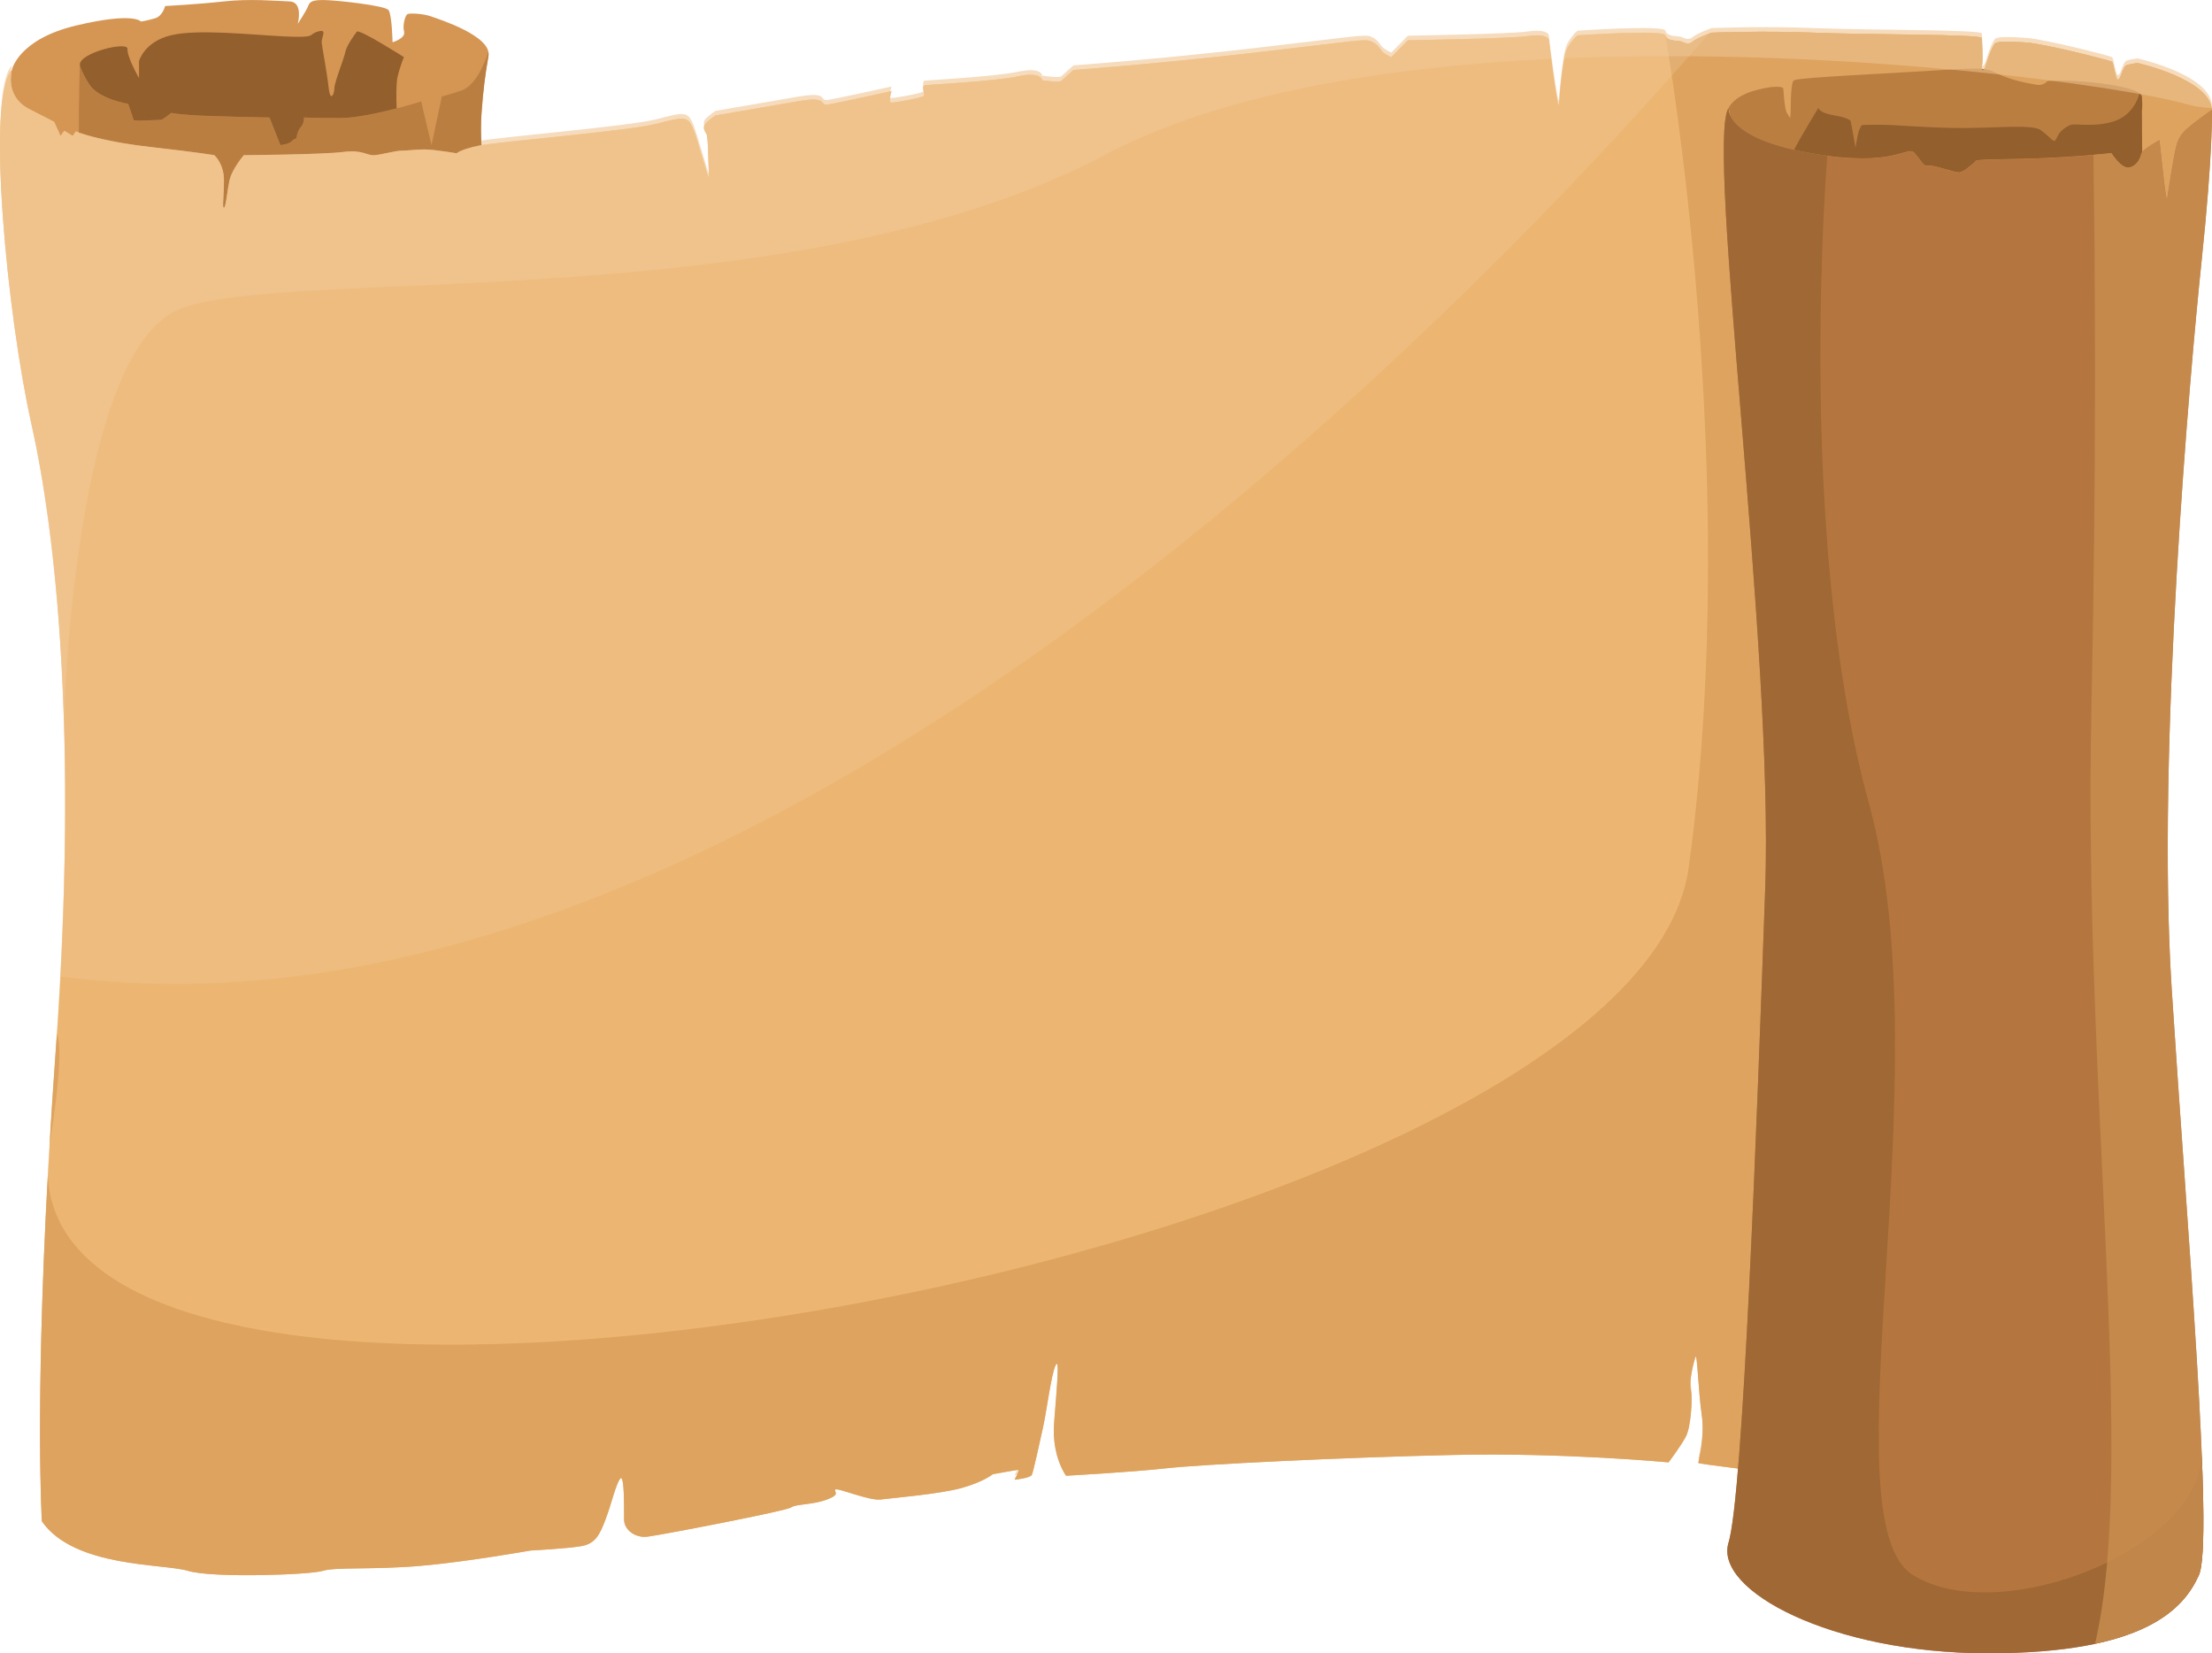 <svg width="384.4" height="287.28" viewBox="0 0 384.4 287.28" xmlns="http://www.w3.org/2000/svg" xmlns:xlink="http://www.w3.org/1999/xlink" overflow="hidden"><defs></defs><g><path d="M2.06 11.36C2.06 11.36 0.72 15.92 5.07 18.15 9.41 20.38 9.41 20.38 9.41 20.38L10.52 22.83 11.19 21.94 12.64 22.83 13.2 22.05C13.2 22.05 17.21 23.72 26 24.72 34.8 25.72 37.25 26.17 37.25 26.17 37.25 26.17 38.92 27.62 38.92 30.51 38.92 33.41 38.59 35.3 38.92 35.3 39.25 35.3 39.48 32.29 39.92 30.4 40.37 28.51 42.37 26.17 42.37 26.17 42.37 26.17 56.18 26.06 59.63 25.61 63.08 25.17 63.75 26.28 65.09 26.17 66.43 26.06 68.65 25.39 69.77 25.39 70.88 25.39 72.11 25.17 73.78 25.17 75.45 25.17 79.35 25.84 79.35 25.84 79.35 25.84 80.02 25.17 83.25 24.5 86.48 23.83 109.41 21.94 114.09 20.71 118.77 19.49 119.43 19.37 120.32 21.27 121.21 23.16 123.32 31.4 123.21 29.95 123.1 28.5 123.1 23.05 122.77 22.49 122.44 21.93 121.99 21.27 122.66 20.6 123.33 19.93 124.33 19.26 124.33 19.26 124.33 19.26 132.9 17.81 138.58 16.81 144.26 15.81 142.25 17.59 143.81 17.37 145.37 17.15 154.94 15.03 154.94 15.03 154.94 15.03 154.27 17.03 154.94 17.03 155.61 17.03 160.62 16.14 160.62 15.81 160.62 15.48 160.17 14.14 160.62 14.03 161.06 13.92 172.64 13.36 176.87 12.47 181.1 11.58 181.1 13.14 181.1 13.14 181.1 13.14 184.11 13.59 184.44 13.25 184.77 12.92 186.55 11.36 186.55 11.36 186.55 11.36 200.58 10.36 217.95 8.36 235.32 6.36 237.1 5.91 238.21 6.36 239.32 6.81 239.66 7.47 240.1 8.03 240.55 8.59 241.77 9.14 241.77 9.14L244.67 6.2C244.67 6.2 262.6 5.91 265.49 5.47 268.38 5.02 269.16 5.8 269.16 6.14 269.16 6.47 270.83 19.5 270.94 17.16 271.05 14.82 271.5 11.15 271.83 9.37 272.16 7.59 272.61 7.14 273.17 6.36 273.73 5.58 274.17 5.33 274.17 5.33 274.17 5.33 289.2 4.3 289.42 5.33 289.64 6.36 291.42 6.24 291.98 6.36 292.54 6.47 293.32 7.14 294.1 6.47 294.88 5.8 297.44 4.88 297.44 4.88 297.44 4.88 306.35 4.51 315.36 4.88 324.38 5.25 344.42 5.14 344.42 5.8 344.42 6.46 344.64 10.03 344.42 10.7 344.2 11.37 344.64 12.15 345.2 10.25 345.76 8.36 346.31 7.24 346.65 6.8 346.98 6.35 348.88 6.35 352.11 6.58 355.34 6.8 366.7 9.7 367.03 9.92 367.36 10.14 367.7 13.71 368.25 12.93 368.81 12.15 368.92 10.7 369.7 10.48 370.48 10.26 371.48 10.15 371.48 10.15 371.48 10.15 384.06 12.93 384.4 18.28 384.4 18.28 351.24 123.65 353.01 177.73 354.78 231.81 353.01 254.42 353.01 254.42 353.01 254.42 335.43 259.5 320.71 257.09 305.99 254.68 295.14 253.65 295.14 253.39 295.14 253.13 296.35 249.08 295.74 245.04 295.14 240.99 294.97 233.93 294.62 235.05 294.28 236.17 293.5 239.18 293.84 240.69 294.18 242.2 293.84 247.2 292.98 248.83 292.12 250.46 289.97 253.31 289.97 253.31 289.97 253.31 271.89 251.59 252.6 252.02 233.31 252.45 208.86 253.66 202.66 254.35 196.46 255.04 185.27 255.64 185.27 255.64 185.27 255.64 182.77 252.28 183.2 246.6 183.63 240.92 184.23 234.89 183.46 236.44 182.69 237.99 181.91 244.36 181.22 247.46 180.53 250.56 179.58 254.86 179.33 255.47 179.07 256.07 176.32 256.33 176.32 256.33 176.32 256.33 177.27 254.61 177.01 254.61 176.75 254.61 172.53 255.38 172.53 255.38 172.53 255.38 170.98 256.68 167.19 257.75 163.4 258.82 155.13 259.51 153.07 259.77 151 260.03 145.41 257.62 145.15 258.05 144.89 258.48 146.18 258.86 143.69 259.79 141.19 260.72 138.27 260.55 137.49 261.15 136.72 261.75 114.76 265.97 112.52 266.23 110.28 266.49 108.47 264.94 108.47 263.3 108.47 261.66 108.56 255.12 107.78 256.15 107.01 257.18 106.32 260.37 105.28 263.13 104.25 265.88 103.47 267.43 101.06 267.87 98.65 268.3 92.19 268.64 92.19 268.64 92.19 268.64 81.08 270.62 72.99 271.31 64.9 272 58.27 271.48 56.11 272.17 53.96 272.86 36.91 273.46 32.69 272.17 28.47 270.88 12.89 271.65 7.29 263.56 7.29 263.56 5.69 237.59 9.68 182.18 13.67 126.77 9.68 91.75 5.47 72.91 1.26 54.07-2.44 16.11 2.06 11.36Z" fill="#F6DCBD"/><path d="M2.06 12.16C2.06 12.16 0.72 16.72 5.07 18.95 9.41 21.18 9.41 21.18 9.41 21.18L10.52 23.63 11.19 22.74 12.64 23.63 13.2 22.85C13.2 22.85 17.21 24.52 26 25.52 34.8 26.52 37.25 26.97 37.25 26.97 37.25 26.97 38.92 28.42 38.92 31.31 38.92 34.21 38.59 36.1 38.92 36.1 39.25 36.1 39.48 33.09 39.92 31.2 40.37 29.31 42.37 26.97 42.37 26.97 42.37 26.97 56.18 26.86 59.63 26.41 63.08 25.97 63.75 27.08 65.09 26.97 66.43 26.86 68.65 26.19 69.77 26.19 70.88 26.19 72.11 25.97 73.78 25.97 75.45 25.97 79.35 26.64 79.35 26.64 79.35 26.64 80.02 25.97 83.25 25.3 86.48 24.63 109.41 22.74 114.09 21.51 118.77 20.28 119.43 20.17 120.32 22.07 121.21 23.96 123.32 32.2 123.21 30.75 123.1 29.3 123.1 23.85 122.77 23.29 122.44 22.73 121.99 22.07 122.66 21.4 123.33 20.73 124.33 20.06 124.33 20.06 124.33 20.06 132.9 18.61 138.58 17.61 144.26 16.61 142.25 18.39 143.81 18.17 145.37 17.95 154.94 15.83 154.94 15.83 154.94 15.83 154.27 17.83 154.94 17.83 155.61 17.83 160.62 16.94 160.62 16.61 160.62 16.28 160.17 14.94 160.62 14.83 161.06 14.72 172.64 14.16 176.87 13.27 181.1 12.38 181.1 13.94 181.1 13.94 181.1 13.94 184.11 14.39 184.44 14.05 184.77 13.72 186.55 12.16 186.55 12.16 186.55 12.16 200.58 11.16 217.95 9.16 235.32 7.16 237.1 6.71 238.21 7.16 239.32 7.61 239.66 8.27 240.1 8.83 240.55 9.39 241.77 9.94 241.77 9.94L244.67 7C244.67 7 262.6 6.71 265.49 6.27 268.38 5.82 269.16 6.6 269.16 6.94 269.16 7.27 270.83 20.3 270.94 17.96 271.05 15.62 271.5 11.95 271.83 10.17 272.16 8.39 272.61 7.94 273.17 7.16 273.73 6.38 274.17 6.14 274.17 6.14 274.17 6.14 289.2 5.11 289.42 6.14 289.64 7.16 291.42 7.05 291.98 7.16 292.54 7.27 293.32 7.94 294.1 7.27 294.88 6.6 297.44 5.68 297.44 5.68 297.44 5.68 306.35 5.31 315.36 5.68 324.38 6.05 344.42 5.94 344.42 6.6 344.42 7.27 344.64 10.83 344.42 11.5 344.2 12.17 344.64 12.95 345.2 11.05 345.76 9.16 346.31 8.04 346.65 7.6 346.98 7.15 348.88 7.15 352.11 7.38 355.34 7.6 366.7 10.5 367.03 10.72 367.36 10.94 367.7 14.51 368.25 13.73 368.81 12.95 368.92 11.5 369.7 11.28 370.48 11.06 371.48 10.95 371.48 10.95 371.48 10.95 384.06 13.73 384.4 19.08 384.4 19.08 351.24 124.45 353.01 178.53 354.78 232.61 353.01 255.22 353.01 255.22 353.01 255.22 335.43 260.3 320.71 257.88 305.99 255.47 295.14 254.44 295.14 254.18 295.14 253.92 296.35 249.87 295.74 245.83 295.14 241.78 294.97 234.72 294.62 235.84 294.28 236.96 293.5 239.97 293.84 241.48 294.18 242.99 293.84 247.99 292.98 249.62 292.12 251.26 289.97 254.1 289.97 254.1 289.97 254.1 271.89 252.38 252.6 252.81 233.31 253.24 208.86 254.45 202.66 255.13 196.46 255.82 185.27 256.42 185.27 256.42 185.27 256.42 182.77 253.06 183.2 247.38 183.63 241.7 184.23 235.67 183.46 237.22 182.69 238.77 181.91 245.14 181.22 248.24 180.53 251.34 179.58 255.65 179.33 256.25 179.07 256.85 176.32 257.11 176.32 257.11 176.32 257.11 177.27 255.39 177.01 255.39 176.75 255.39 172.53 256.16 172.53 256.16 172.53 256.16 170.98 257.46 167.19 258.53 163.4 259.6 155.13 260.29 153.07 260.55 151 260.81 145.41 258.4 145.15 258.83 144.89 259.26 146.18 259.64 143.69 260.57 141.19 261.5 138.27 261.33 137.49 261.93 136.72 262.53 114.76 266.75 112.52 267.01 110.28 267.27 108.47 265.72 108.47 264.08 108.47 262.44 108.56 255.9 107.78 256.93 107.01 257.96 106.32 261.15 105.28 263.91 104.25 266.67 103.47 268.22 101.06 268.65 98.65 269.08 92.19 269.42 92.19 269.42 92.19 269.42 81.08 271.4 72.99 272.09 64.9 272.78 58.27 272.26 56.11 272.95 53.96 273.64 36.91 274.24 32.69 272.95 28.47 271.66 12.89 272.43 7.29 264.34 7.29 264.34 5.69 238.37 9.68 182.96 13.67 127.55 9.68 92.53 5.47 73.69 1.24 54.84-2.44 16.91 2.06 12.16Z" fill="#ECB672"/><path d="M5.06 18.95C9.4 21.18 9.4 21.18 9.4 21.18L10.51 23.63 11.18 22.74 12.63 23.63 13.19 22.85C13.19 22.85 17.2 24.52 25.99 25.52 34.79 26.52 37.24 26.97 37.24 26.97 37.24 26.97 38.91 28.42 38.91 31.31 38.91 34.21 38.58 36.1 38.91 36.1 39.24 36.1 39.47 33.09 39.91 31.2 40.36 29.31 42.36 26.97 42.36 26.97 42.36 26.97 56.17 26.86 59.62 26.41 63.07 25.97 63.74 27.08 65.08 26.97 66.42 26.86 68.64 26.19 69.76 26.19 70.87 26.19 72.1 25.97 73.77 25.97 75.44 25.97 79.34 26.64 79.34 26.64 79.34 26.64 80.01 25.97 83.24 25.3 83.35 25.28 83.5 25.25 83.66 25.22 83.58 23.6 83.54 21.55 83.69 19.62 83.99 15.53 84.29 13.23 84.89 9.74 85.49 6.25 76.31 3.35 74.91 2.85 73.51 2.35 71.22 2.25 70.82 2.45 70.42 2.65 69.92 4.35 70.22 5.51 70.52 6.67 68.22 7.34 68.22 7.34 68.22 7.34 68.12 2.55 67.52 1.75 66.92 0.95 58.54 0.05 56.44 0.01 54.34-0.03 53.84 0.26 53.55 1.05 53.25 1.85 51.75 4.14 51.75 4.14 51.75 4.14 52.75 0.35 50.35 0.25 47.95 0.15 43.36-0.25 38.87 0.25 34.38 0.75 28.69 1.05 28.69 1.05 28.69 1.05 28.29 2.75 26.99 3.16 25.69 3.57 24.49 3.74 24.49 3.74 24.49 3.74 23.29 2.04 13.21 4.44 3.11 6.84 2.06 12.16 2.06 12.16 2.06 12.16 0.72 16.72 5.06 18.95Z" fill="#D59654"/><g><path d="M293.45 150.78C284.23 217.61 11.38 268.12 8.31 204.24 6.08 245.03 7.27 264.34 7.27 264.34 12.87 272.43 28.45 271.66 32.67 272.95 36.89 274.24 53.94 273.64 56.09 272.95 58.24 272.26 64.87 272.78 72.97 272.09 81.06 271.4 92.17 269.42 92.17 269.42 92.17 269.42 98.63 269.08 101.04 268.65 103.45 268.22 104.23 266.67 105.26 263.91 106.29 261.16 106.98 257.97 107.76 256.93 108.53 255.9 108.45 262.44 108.45 264.08 108.45 265.72 110.26 267.27 112.5 267.01 114.74 266.75 136.7 262.53 137.47 261.93 138.24 261.33 141.17 261.5 143.67 260.57 146.17 259.64 144.88 259.26 145.13 258.83 145.39 258.4 150.98 260.81 153.05 260.55 155.12 260.29 163.38 259.6 167.17 258.53 170.96 257.46 172.51 256.16 172.51 256.16 172.51 256.16 176.73 255.39 176.99 255.39 177.25 255.39 176.3 257.11 176.3 257.11 176.3 257.11 179.05 256.85 179.31 256.25 179.57 255.65 180.52 251.34 181.2 248.24 181.89 245.14 182.67 238.77 183.44 237.22 184.21 235.67 183.61 241.7 183.18 247.38 182.75 253.06 185.25 256.42 185.25 256.42 185.25 256.42 196.44 255.82 202.64 255.13 208.84 254.44 233.29 253.24 252.58 252.81 271.87 252.38 289.95 254.1 289.95 254.1 289.95 254.1 292.1 251.26 292.96 249.62 293.82 247.98 294.17 242.99 293.82 241.48 293.48 239.97 294.25 236.96 294.6 235.84 294.94 234.72 295.12 241.78 295.72 245.83 296.32 249.88 295.12 253.92 295.12 254.18 295.12 254.44 305.97 255.47 320.69 257.88 335.41 260.29 352.99 255.22 352.99 255.22 352.99 255.22 354.76 232.61 352.99 178.53 351.22 124.45 384.38 19.08 384.38 19.08 384.05 13.74 371.46 10.95 371.46 10.95 371.46 10.95 370.46 11.06 369.68 11.28 368.9 11.5 368.79 12.95 368.23 13.73 367.67 14.51 367.34 10.95 367.01 10.72 366.68 10.5 355.32 7.6 352.09 7.38 348.86 7.16 346.97 7.16 346.63 7.6 346.3 8.05 345.74 9.16 345.18 11.05 344.62 12.94 344.18 12.16 344.4 11.5 344.62 10.83 344.4 7.27 344.4 6.6 344.4 5.93 324.36 6.04 315.34 5.68 306.32 5.31 297.42 5.68 297.42 5.68 297.42 5.68 294.86 6.6 294.08 7.27 293.3 7.94 292.52 7.27 291.96 7.16 291.4 7.05 289.62 7.16 289.4 6.14 289.42 6.13 302.91 82.26 293.45 150.78Z" fill="#DDA35F"/><path d="M8.6 199.16C10.44 187.42 10.71 181.43 9.89 179.65 9.82 180.75 9.74 181.84 9.66 182.95 9.25 188.67 8.9 194.06 8.6 199.16Z" fill="#DDA35F"/></g><path d="M83.67 19.62C83.97 15.53 84.27 13.23 84.87 9.74 84.91 9.51 84.9 9.28 84.86 9.05 84.86 9.06 83.17 14.74 80.18 15.73 77.19 16.73 76.79 16.73 76.79 16.73L74.99 25.22 73.19 17.63C73.19 17.63 64.11 20.52 59.11 20.52 54.12 20.52 52.82 20.42 52.82 20.42 52.82 20.42 52.82 21.52 52.32 22.02 51.82 22.52 51.52 23.62 51.52 23.92 51.52 24.22 51.32 23.92 50.72 24.52 50.12 25.12 48.72 25.22 48.72 25.22L46.82 20.43C46.82 20.43 36.54 20.23 33.54 20.03 30.54 19.83 29.75 19.63 29.75 19.63 29.75 19.63 28.25 20.83 27.95 20.83 27.65 20.83 23.16 21.13 23.16 20.83 23.16 20.53 22.26 18.06 22.26 18.06 22.26 18.06 17.07 17.23 15.47 14.64 13.87 12.04 13.87 11.25 13.87 11.25 13.87 11.25 13.66 18.61 13.7 23.06 15.05 23.51 19 24.72 26 25.52 34.8 26.52 37.25 26.97 37.25 26.97 37.25 26.97 38.92 28.42 38.92 31.31 38.92 34.21 38.59 36.1 38.92 36.1 39.25 36.1 39.48 33.09 39.92 31.2 40.37 29.31 42.37 26.97 42.37 26.97 42.37 26.97 56.18 26.86 59.63 26.41 63.08 25.97 63.75 27.08 65.09 26.97 66.43 26.86 68.65 26.19 69.77 26.19 70.88 26.19 72.11 25.97 73.78 25.97 75.45 25.97 79.35 26.64 79.35 26.64 79.35 26.64 80.02 25.97 83.25 25.3 83.36 25.28 83.51 25.25 83.67 25.22 83.56 23.6 83.53 21.56 83.67 19.62Z" fill="#BA7E41"/><g><path d="M22.27 18.05C22.27 18.05 23.17 20.52 23.17 20.82 23.17 21.12 27.66 20.82 27.96 20.82 28.26 20.82 29.76 19.62 29.76 19.62 29.76 19.62 30.56 19.82 33.55 20.02 36.55 20.22 46.83 20.42 46.83 20.42L48.73 25.21C48.73 25.21 50.13 25.11 50.73 24.51 51.33 23.91 51.53 24.21 51.53 23.91 51.53 23.61 51.83 22.51 52.33 22.01 52.83 21.51 52.83 20.41 52.83 20.41 52.83 20.41 54.13 20.51 59.12 20.51 61.88 20.51 65.9 19.62 68.93 18.83 68.85 16.87 68.83 14.46 69.1 13.32 69.6 11.22 70.2 9.93 70.2 9.93 70.2 9.93 62.41 4.97 62.01 5.5 61.61 6.03 60.21 7.94 60.01 9.03 59.81 10.12 58.11 14.31 58.11 15.31 58.11 16.31 57.41 17.91 57.11 15.21 56.81 12.51 56.01 8.42 55.91 7.42 55.81 6.42 57.01 4.95 55.21 5.49 53.41 6.02 55.26 6.62 49.29 6.32 43.33 6.02 34.44 5.02 29.75 6.12 25.06 7.22 24.16 10.61 24.16 10.61L24.16 13.58C24.16 13.58 22.06 9.91 22.16 8.51 22.26 7.11 13.93 9.11 13.87 11.21 13.87 11.21 13.87 12.01 15.47 14.6 17.08 17.22 22.27 18.05 22.27 18.05Z" fill="#935F2D"/><path d="M66.87 26.67C66.91 26.66 66.95 26.65 66.99 26.65 66.95 26.65 66.91 26.66 66.87 26.67Z" fill="#935F2D"/><path d="M66.22 26.8C66.29 26.79 66.36 26.77 66.44 26.76 66.37 26.77 66.29 26.78 66.22 26.8Z" fill="#935F2D"/><path d="M65.62 26.9C65.67 26.89 65.73 26.88 65.79 26.87 65.73 26.88 65.67 26.89 65.62 26.9Z" fill="#935F2D"/></g><path d="M300.39 18.77C300.39 18.77 299.56 23.94 314.56 26.61 329.57 29.28 331.4 25.11 332.74 26.61 334.07 28.11 334.24 28.94 335.07 28.78 335.9 28.61 339.57 29.95 340.41 29.95 341.24 29.95 342.41 28.78 343.08 28.28 343.75 27.78 342.08 27.78 350.92 27.61 359.76 27.44 366.93 26.61 366.93 26.61 366.93 26.61 368.6 29.28 369.93 29.11 371.26 28.94 371.93 27.61 372.1 26.78 372.27 25.95 375.27 24.36 375.27 24.36 375.27 24.36 376.44 35.78 376.6 34.61 376.77 33.44 377.6 28.11 378.1 25.77 378.6 23.44 379.77 22.6 380.77 21.77 381.77 20.94 384.4 19.07 384.4 19.07 384.4 19.07 384.6 26.28 382.6 45.29 380.6 64.3 374.73 130.36 377.39 171.73 380.05 213.11 384.78 267.82 382.12 273.71 379.46 279.6 372.66 287.28 345.47 287.28 318.28 287.28 297.85 276.34 300.38 268.07 302.91 259.8 305.28 196.25 306.76 154.29 308.23 112.32 296.38 25.1 300.39 18.77Z" fill="#B4763E"/><path d="M314.56 26.6C329.57 29.27 331.4 25.1 332.74 26.6 334.07 28.1 334.24 28.93 335.07 28.77 335.9 28.6 339.57 29.94 340.41 29.94 341.24 29.94 342.41 28.77 343.08 28.27 343.75 27.77 342.08 27.77 350.92 27.6 359.76 27.43 366.93 26.6 366.93 26.6 366.93 26.6 368.6 29.27 369.93 29.1 371.26 28.93 371.93 27.6 372.1 26.77 372.12 26.67 372.18 26.56 372.27 26.44L372.21 19.32C372.21 19.32 372.37 18.59 372.21 16.79 372.05 14.99 362.33 14.01 358.57 14.01 354.81 14.01 356.12 14.09 355.3 14.5 354.48 14.91 354.4 14.83 352.28 14.42 350.16 14.01 348.44 13.44 346.4 12.46 344.36 11.48 342.15 11.97 326.96 12.79 311.77 13.61 311.93 13.85 311.68 14.02 311.43 14.18 311.19 15.98 311.19 18.77 311.19 21.56 310.94 20.06 310.54 19.65 310.13 19.24 309.89 15.32 309.89 15.32 309.89 15.32 309.32 14.58 305.23 15.65 301.15 16.71 300.4 18.77 300.4 18.77L300.71 20.15C301.53 21.87 304.44 24.8 314.56 26.6Z" fill="#BA7E41"/><path d="M372.2 16.79C372.18 16.59 372.04 16.39 371.8 16.21 371.8 16.21 371.06 19.65 367.79 20.92 364.52 22.2 360.76 21.44 359.95 21.68 359.13 21.93 358.56 22.41 358.07 22.91 357.58 23.4 357.5 23.97 357.17 24.38 356.84 24.79 356.35 23.89 354.72 22.66 353.09 21.43 346.31 22.41 338.87 22.22 331.44 22.02 330.05 21.68 326.37 21.68 322.7 21.68 323.67 21.68 323.27 22.22 322.86 22.76 322.45 25.68 322.45 25.68 322.45 25.68 321.63 20.86 321.55 20.91 321.47 20.96 321.22 20.45 318.69 20.04 316.16 19.63 315.99 18.75 315.99 18.75 315.99 18.75 312.92 23.8 311.77 26.02 312.64 26.22 313.55 26.41 314.55 26.59 329.56 29.26 331.39 25.09 332.73 26.59 334.06 28.09 334.23 28.92 335.06 28.76 335.89 28.59 339.56 29.93 340.4 29.93 341.23 29.93 342.4 28.76 343.07 28.26 343.74 27.76 342.07 27.76 350.91 27.59 359.75 27.42 366.92 26.59 366.92 26.59 366.92 26.59 368.59 29.26 369.92 29.09 371.25 28.92 371.92 27.59 372.09 26.76 372.11 26.66 372.17 26.55 372.26 26.43L372.2 19.31C372.2 19.32 372.36 18.59 372.2 16.79Z" fill="#935F2D"/><path d="M382.11 273.7C383.05 271.62 383.07 263.47 382.58 251.98 382.58 251.98 382.58 251.99 382.58 251.99 383.47 268.73 347.83 283.14 332.46 273.7 317.09 264.26 337.78 186.79 324.78 139.6 313.05 97.03 316.71 38.18 317.54 27.06 316.61 26.94 315.62 26.78 314.56 26.6 299.55 23.93 300.39 18.76 300.39 18.76 296.39 25.1 308.23 112.31 306.76 154.28 305.28 196.25 302.92 259.79 300.38 268.06 297.85 276.33 318.28 287.27 345.47 287.27 372.66 287.28 379.46 279.59 382.11 273.7Z" fill="#9E6635" opacity="0.9"/><path d="M384.39 19.06C384.39 19.06 381.76 20.93 380.76 21.76 379.76 22.59 378.59 23.43 378.09 25.76 377.59 28.09 376.76 33.43 376.59 34.6 376.42 35.77 375.26 24.35 375.26 24.35 375.26 24.35 372.26 25.93 372.09 26.77 371.92 27.6 371.26 28.94 369.92 29.1 368.59 29.27 366.92 26.6 366.92 26.6 366.92 26.6 365.75 26.74 363.79 26.91 364.09 46.45 364.34 81.2 363.44 123.55 362.02 189.75 371.43 254.25 364.07 285.63 376.19 283.05 380.22 277.92 382.12 273.7 384.78 267.81 380.05 213.09 377.39 171.72 374.73 130.34 380.6 64.29 382.6 45.28 384.59 26.27 384.39 19.06 384.39 19.06Z" fill="#C88D4F" opacity="0.8"/><g opacity="0.5"><path d="M371.48 10.94C371.48 10.94 370.48 11.05 369.7 11.27 368.92 11.49 368.81 12.94 368.25 13.72 367.69 14.5 367.36 10.94 367.03 10.71 366.7 10.49 355.34 7.59 352.11 7.37 348.88 7.15 346.99 7.15 346.65 7.59 346.32 8.04 345.76 9.15 345.2 11.04 344.64 12.93 344.2 12.15 344.42 11.49 344.64 10.82 344.42 7.26 344.42 6.59 344.42 5.92 324.38 6.03 315.36 5.67 306.34 5.3 297.44 5.67 297.44 5.67 297.44 5.67 294.88 6.59 294.1 7.26 293.32 7.93 292.54 7.26 291.98 7.15 291.42 7.04 289.64 7.15 289.42 6.13 289.2 5.1 274.17 6.13 274.17 6.13 274.17 6.13 273.73 6.38 273.17 7.15 272.62 7.93 272.17 8.37 271.84 10.13 320.13 8.09 368.77 14.94 379.75 18.05 381.29 18.49 382.84 18.71 384.35 18.77 383.58 13.62 371.48 10.94 371.48 10.94Z" fill="#F1CA99"/><path d="M269.57 10.23C269.33 8.44 269.16 7.03 269.16 6.93 269.16 6.6 268.38 5.82 265.49 6.26 262.6 6.71 244.67 6.99 244.67 6.99L241.77 9.93C241.77 9.93 240.55 9.37 240.1 8.82 239.65 8.26 239.32 7.6 238.21 7.15 237.1 6.7 235.31 7.15 217.95 9.15 200.58 11.15 186.55 12.15 186.55 12.15 186.55 12.15 184.77 13.71 184.44 14.04 184.11 14.37 181.1 13.93 181.1 13.93 181.1 13.93 181.1 12.37 176.87 13.26 172.64 14.15 161.06 14.71 160.62 14.82 160.17 14.93 160.62 16.27 160.62 16.6 160.62 16.93 155.61 17.82 154.94 17.82 154.27 17.82 154.94 15.82 154.94 15.82 154.94 15.82 145.36 17.94 143.81 18.16 142.25 18.38 144.26 16.6 138.58 17.6 132.9 18.6 124.33 20.05 124.33 20.05 124.33 20.05 123.33 20.72 122.66 21.39 121.99 22.06 122.44 22.73 122.77 23.28 123.1 23.84 123.1 29.29 123.21 30.74 123.32 32.19 121.21 23.95 120.32 22.06 119.43 20.17 118.76 20.28 114.09 21.5 109.41 22.72 86.48 24.62 83.25 25.29 80.02 25.96 79.35 26.63 79.35 26.63 79.35 26.63 75.45 25.96 73.78 25.96 72.11 25.96 70.89 26.18 69.77 26.18 68.66 26.18 66.43 26.85 65.09 26.96 63.75 27.07 63.09 25.96 59.63 26.4 56.18 26.85 42.37 26.96 42.37 26.96 42.37 26.96 40.37 29.3 39.92 31.19 39.47 33.08 39.25 36.09 38.92 36.09 38.59 36.09 38.92 34.2 38.92 31.3 38.92 28.41 37.25 26.96 37.25 26.96 37.25 26.96 34.79 26.52 26 25.52 17.2 24.52 13.2 22.85 13.2 22.85L12.64 23.63 11.19 22.74 10.52 23.63 9.41 21.18C9.41 21.18 9.41 21.18 5.07 18.95 0.73 16.72 2.06 12.16 2.06 12.16-2.44 16.92 1.24 54.84 5.45 73.68 7.95 84.89 10.38 101.82 11.1 125.35L11.1 125.35C11.1 125.35 12.69 61.49 31.02 53.8 49.34 46.12 137.97 55.56 192.07 26.9 212.13 16.27 240.68 11.62 269.57 10.23Z" fill="#F1CA99"/></g><path d="M296.94 5.86C296.15 6.16 294.66 6.78 294.1 7.26 293.32 7.93 292.54 7.26 291.98 7.15 291.42 7.04 289.64 7.15 289.42 6.13 289.2 5.1 274.17 6.13 274.17 6.13 274.17 6.13 273.73 6.38 273.17 7.15 272.61 7.93 272.17 8.37 271.83 10.16 271.5 11.94 271.05 15.62 270.94 17.95 270.83 20.29 269.16 7.26 269.16 6.93 269.16 6.6 268.38 5.82 265.49 6.26 262.6 6.71 244.67 6.99 244.67 6.99L241.77 9.93C241.77 9.93 240.55 9.37 240.1 8.82 239.65 8.26 239.32 7.6 238.21 7.15 237.1 6.7 235.31 7.15 217.95 9.15 200.58 11.15 186.55 12.15 186.55 12.15 186.55 12.15 184.77 13.71 184.44 14.04 184.11 14.37 181.1 13.93 181.1 13.93 181.1 13.93 181.1 12.37 176.87 13.26 172.64 14.15 161.06 14.71 160.62 14.82 160.17 14.93 160.62 16.27 160.62 16.6 160.62 16.93 155.61 17.82 154.94 17.82 154.27 17.82 154.94 15.82 154.94 15.82 154.94 15.82 145.36 17.94 143.81 18.16 142.25 18.38 144.26 16.6 138.58 17.6 132.9 18.6 124.33 20.05 124.33 20.05 124.33 20.05 123.33 20.72 122.66 21.39 121.99 22.06 122.44 22.73 122.77 23.28 123.1 23.84 123.1 29.29 123.21 30.74 123.32 32.19 121.21 23.95 120.32 22.06 119.43 20.17 118.76 20.28 114.09 21.5 109.41 22.72 86.48 24.62 83.25 25.29 80.02 25.96 79.35 26.63 79.35 26.63 79.35 26.63 75.45 25.96 73.78 25.96 72.11 25.96 70.89 26.18 69.77 26.18 68.66 26.18 66.43 26.85 65.09 26.96 63.75 27.07 63.09 25.96 59.63 26.4 56.18 26.85 42.37 26.96 42.37 26.96 42.37 26.96 40.37 29.3 39.92 31.19 39.47 33.08 39.25 36.09 38.92 36.09 38.59 36.09 38.92 34.2 38.92 31.3 38.92 28.41 37.25 26.96 37.25 26.96 37.25 26.96 34.79 26.52 26 25.52 17.2 24.52 13.2 22.85 13.2 22.85L12.64 23.63 11.19 22.74 10.52 23.63 9.41 21.18C9.41 21.18 9.41 21.18 5.07 18.95 0.73 16.72 2.06 12.16 2.06 12.16-2.44 16.92 1.24 54.84 5.45 73.68 9.31 90.97 12.99 121.89 10.48 169.68 129.07 185.35 254.68 54.57 296.94 5.86Z" fill="#F1CA99" opacity="0.3"/></g></svg>